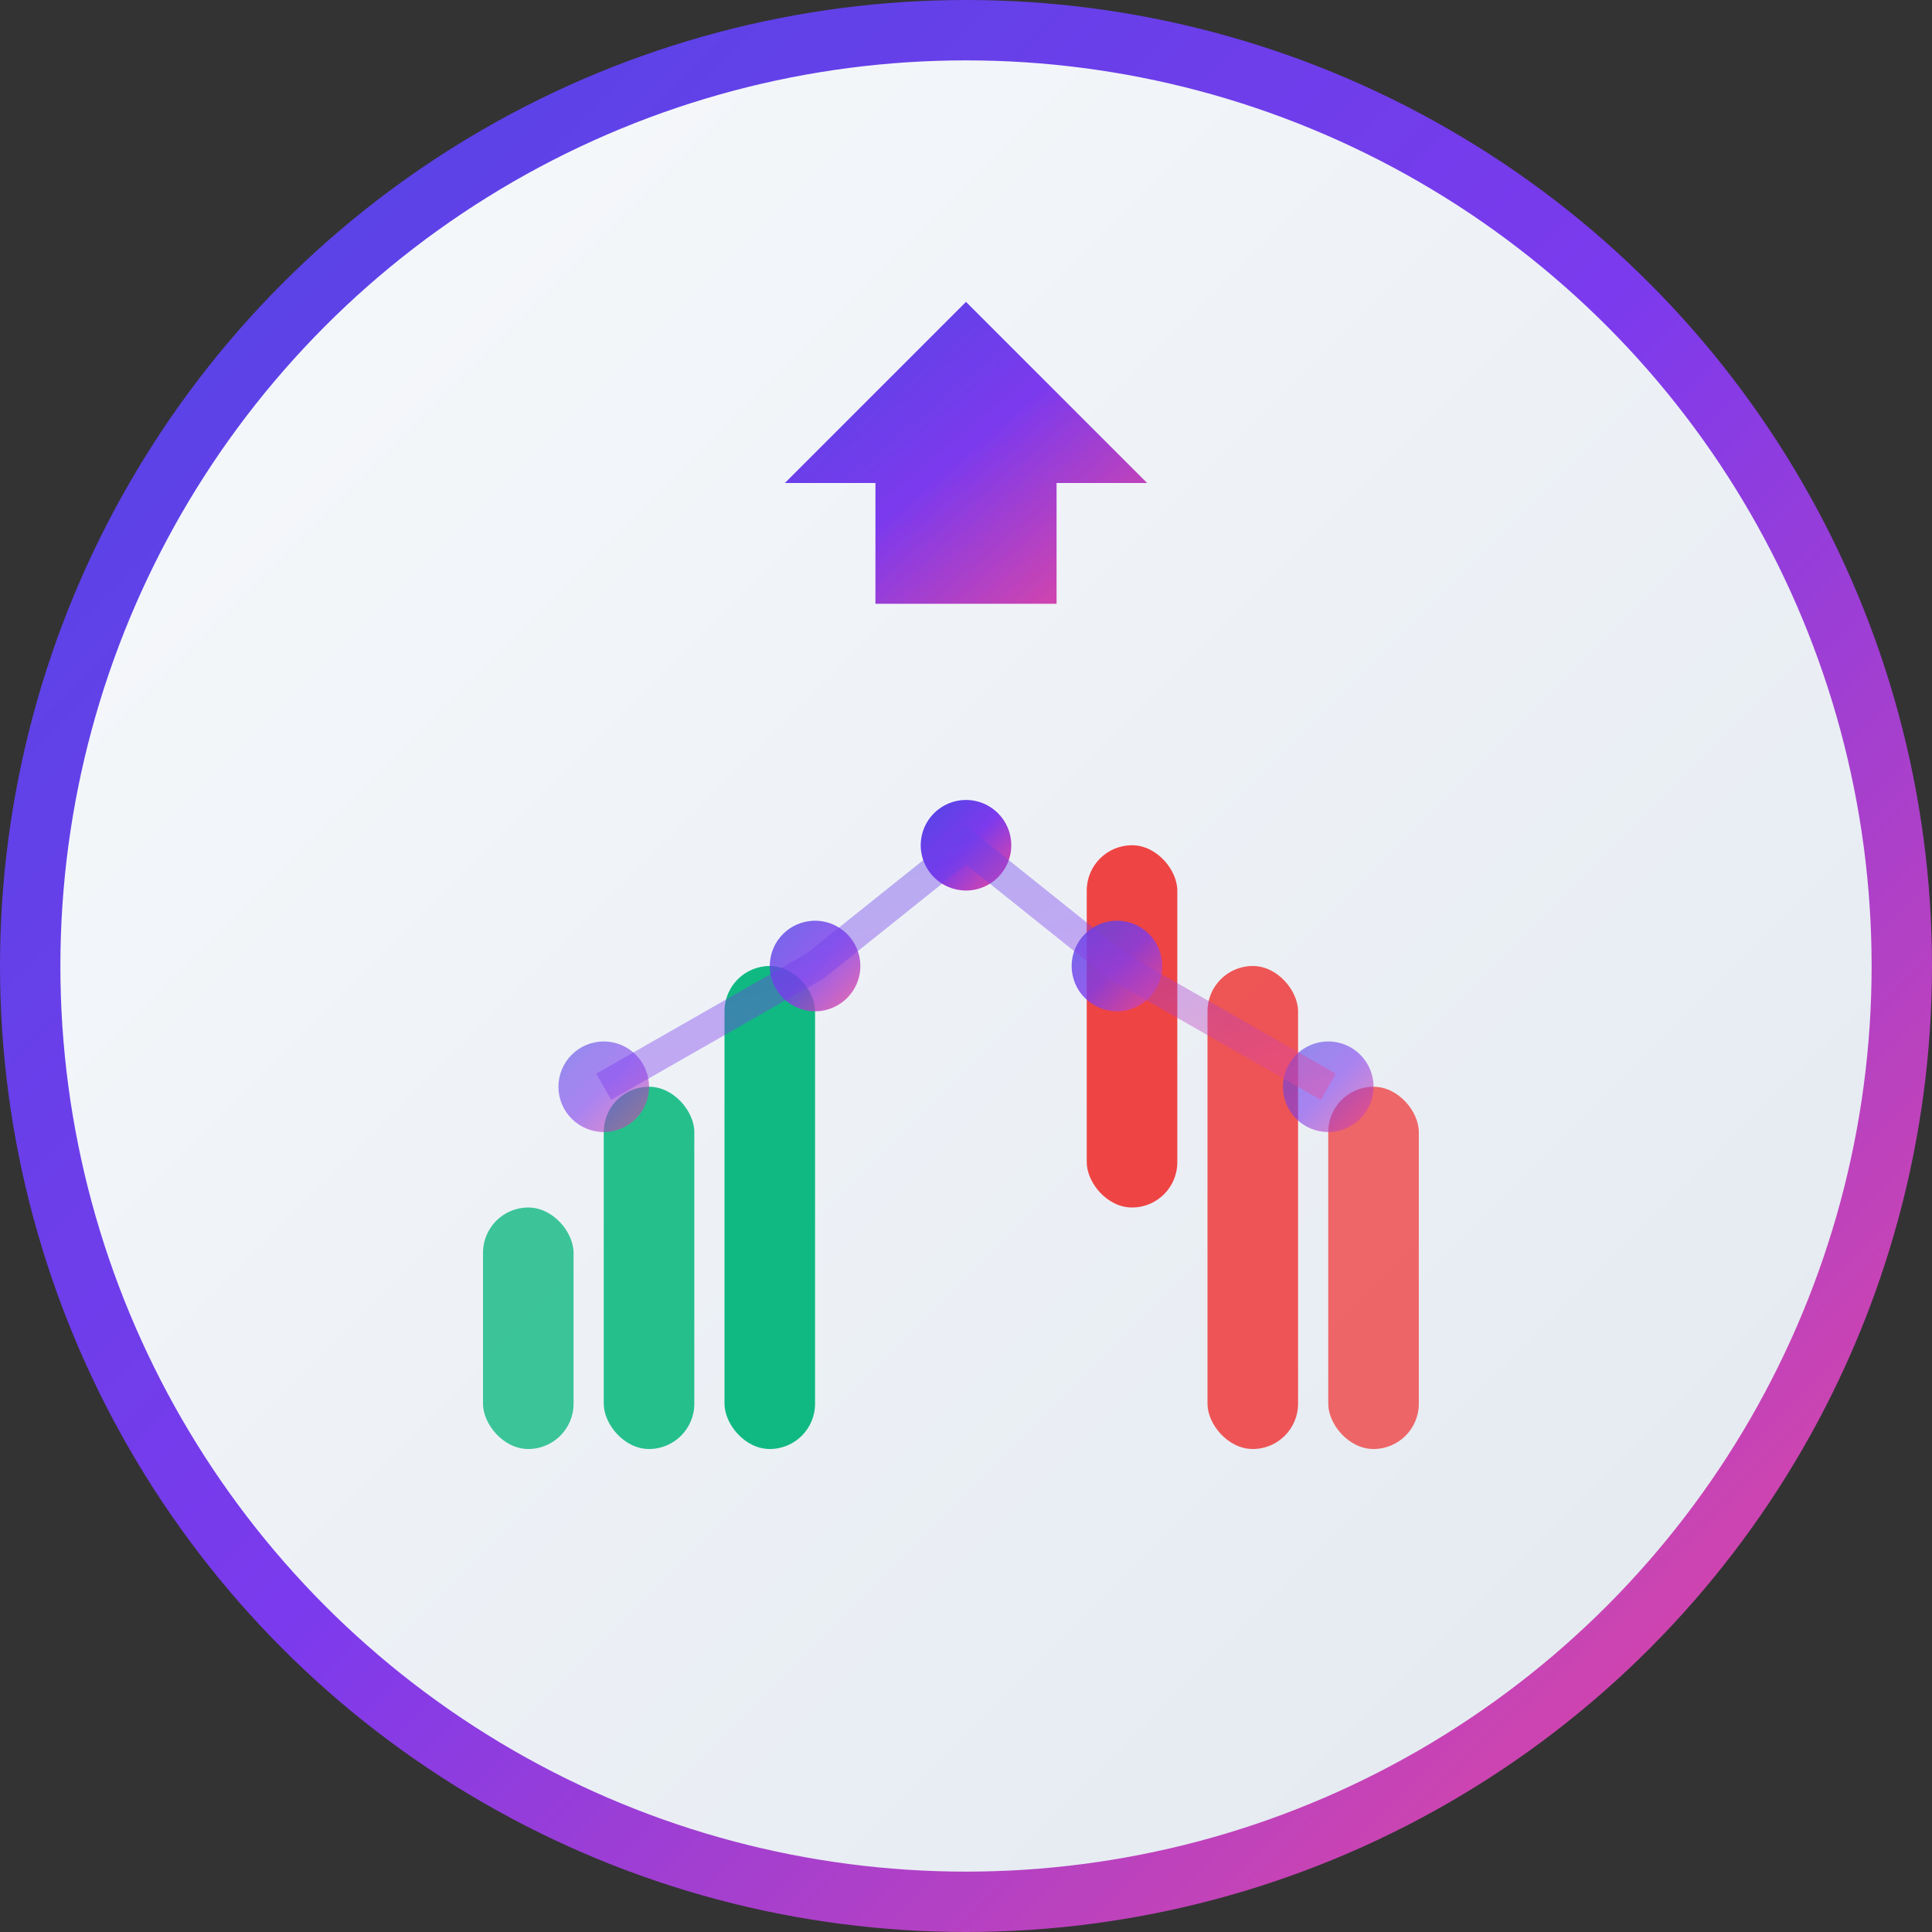 <svg width="128" height="128" viewBox="0 0 128 128" xmlns="http://www.w3.org/2000/svg">
  <rect x="0" y="0" width="128" height="128" fill="#333333" stroke="none"/>
  <defs>
    <linearGradient id="primaryGradient" x1="0%" y1="0%" x2="100%" y2="100%">
      <stop offset="0%" style="stop-color:#4F46E5;stop-opacity:1" />
      <stop offset="50%" style="stop-color:#7C3AED;stop-opacity:1" />
      <stop offset="100%" style="stop-color:#EC4899;stop-opacity:1" />
    </linearGradient>
    <linearGradient id="backgroundGradient" x1="0%" y1="0%" x2="100%" y2="100%">
      <stop offset="0%" style="stop-color:#F8FAFC;stop-opacity:1" />
      <stop offset="100%" style="stop-color:#E2E8F0;stop-opacity:1" />
    </linearGradient>
  </defs>
  
  <!-- Background -->
  <circle cx="64" cy="64" r="62" fill="url(#backgroundGradient)" stroke="url(#primaryGradient)" stroke-width="4"/>
  
  <!-- Modern signal visualization -->
  <g transform="translate(24, 48)">
    <!-- Bull signal (green) -->
    <rect x="8" y="32" width="6" height="16" fill="#10B981" rx="3" opacity="0.8"/>
    <rect x="16" y="24" width="6" height="24" fill="#10B981" rx="3" opacity="0.9"/>
    <rect x="24" y="16" width="6" height="32" fill="#10B981" rx="3"/>
    
    <!-- Bear signal (red) -->
    <rect x="48" y="8" width="6" height="24" fill="#EF4444" rx="3"/>
    <rect x="56" y="16" width="6" height="32" fill="#EF4444" rx="3" opacity="0.9"/>
    <rect x="64" y="24" width="6" height="24" fill="#EF4444" rx="3" opacity="0.8"/>
  </g>
  
  <!-- Trend arrow -->
  <path d="M64 20 L52 32 L58 32 L58 40 L70 40 L70 32 L76 32 Z" fill="url(#primaryGradient)"/>
  
  <!-- Data points -->
  <circle cx="40" cy="72" r="3" fill="url(#primaryGradient)" opacity="0.6"/>
  <circle cx="54" cy="64" r="3" fill="url(#primaryGradient)" opacity="0.8"/>
  <circle cx="64" cy="56" r="3" fill="url(#primaryGradient)"/>
  <circle cx="74" cy="64" r="3" fill="url(#primaryGradient)" opacity="0.8"/>
  <circle cx="88" cy="72" r="3" fill="url(#primaryGradient)" opacity="0.6"/>
  
  <!-- Connecting lines -->
  <path d="M40 72 Q47 68 54 64 Q59 60 64 56 Q69 60 74 64 Q81 68 88 72" 
        stroke="url(#primaryGradient)" stroke-width="2" fill="none" opacity="0.4"/>
</svg>
